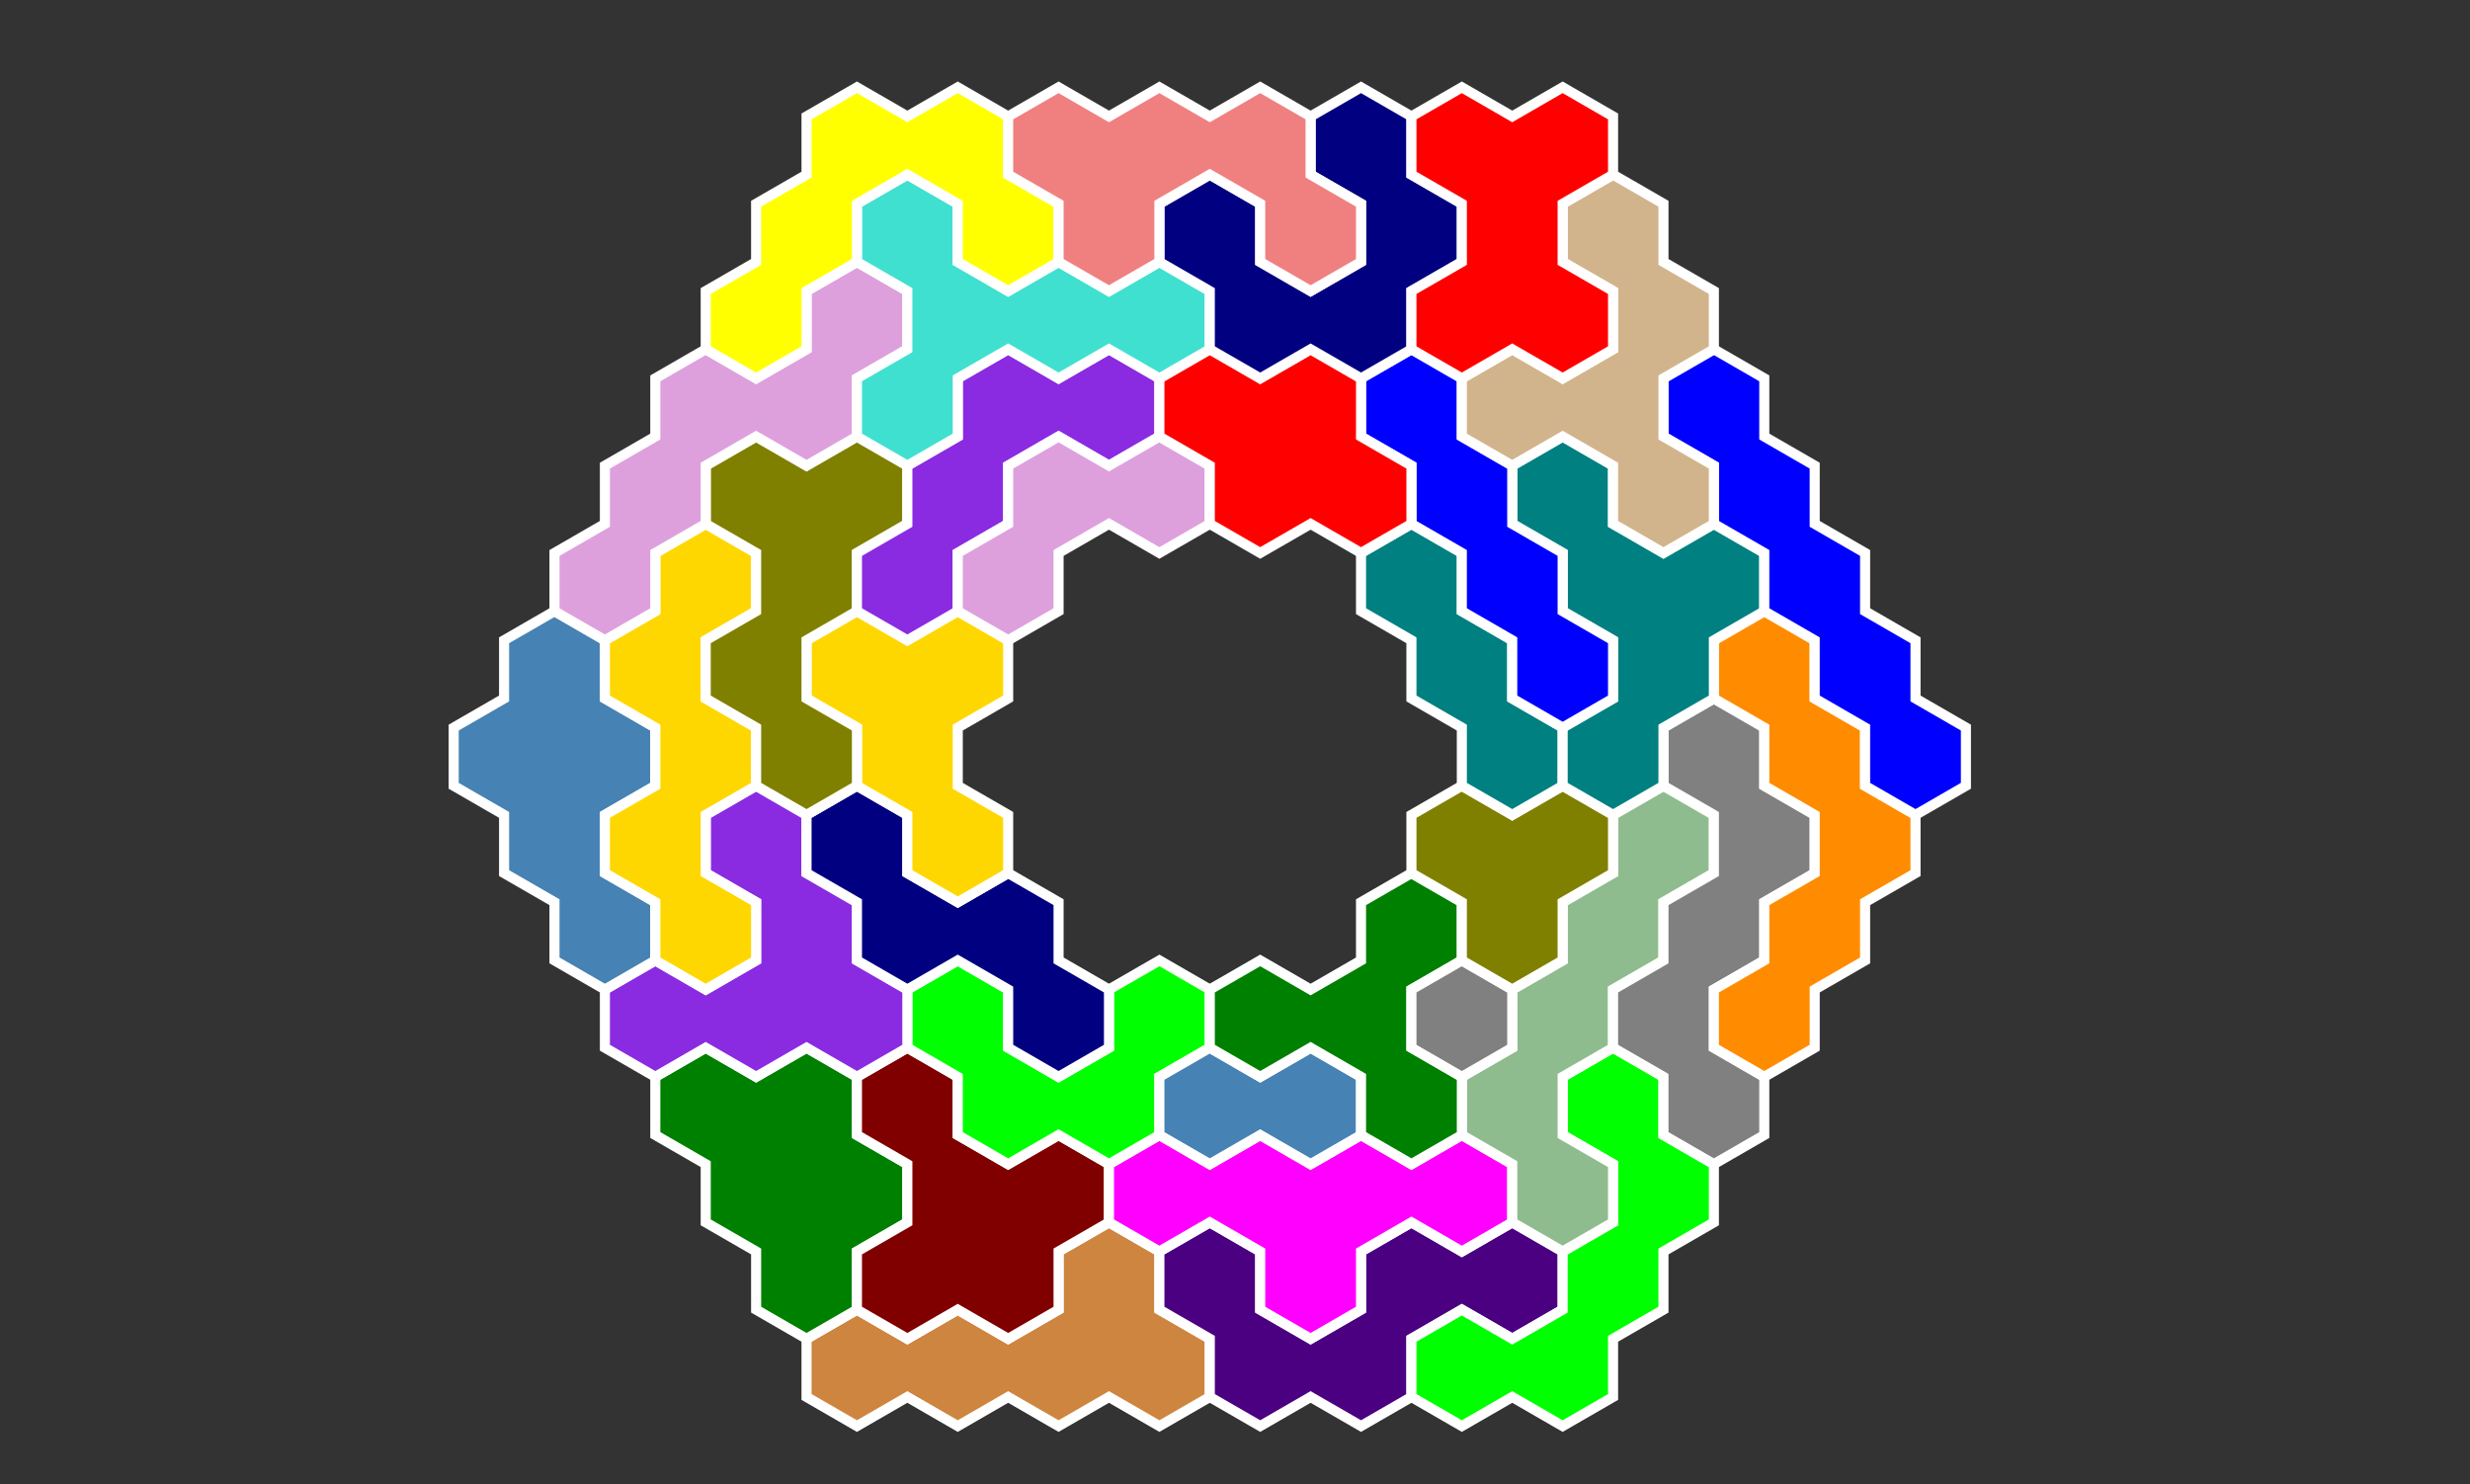 <?xml version="1.0" standalone="no"?>
<!-- Created by Polyform Puzzler (http://puzzler.sourceforge.net/) -->
<svg width="245.000" height="147.224"
     viewBox="0 0 245.000 147.224"
     xmlns="http://www.w3.org/2000/svg"
     xmlns:xlink="http://www.w3.org/1999/xlink">
<rect x="0" y="0" width="245.000" height="147.224" fill="#333333" stroke="none"/>
<g>
<polygon fill="peru" stroke="white" stroke-width="1"
         points="80.000,132.791 80.000,138.564 85.000,141.451 85.000,141.451 90.000,138.564 95.000,141.451 100.000,138.564 105.000,141.451 110.000,138.564 115.000,141.451 120.000,138.564 120.000,132.791 115.000,129.904 115.000,124.130 110.000,121.244 105.000,124.130 105.000,129.904 100.000,132.791 95.000,129.904 90.000,132.791 85.000,129.904">
<desc>P5</desc>
</polygon>
<polygon fill="indigo" stroke="white" stroke-width="1"
         points="120.000,132.791 120.000,138.564 125.000,141.451 125.000,141.451 130.000,138.564 135.000,141.451 140.000,138.564 140.000,132.791 145.000,129.904 150.000,132.791 155.000,129.904 155.000,124.130 150.000,121.244 145.000,124.130 140.000,121.244 135.000,124.130 135.000,129.904 130.000,132.791 125.000,129.904 125.000,124.130 120.000,121.244 115.000,124.130 115.000,129.904">
<desc>G5</desc>
</polygon>
<polygon fill="lime" stroke="white" stroke-width="1"
         points="140.000,132.791 140.000,138.564 145.000,141.451 145.000,141.451 150.000,138.564 155.000,141.451 160.000,138.564 160.000,132.791 165.000,129.904 165.000,124.130 170.000,121.244 170.000,115.470 165.000,112.583 165.000,106.810 160.000,103.923 155.000,106.810 155.000,112.583 160.000,115.470 160.000,121.244 155.000,124.130 155.000,129.904 150.000,132.791 145.000,129.904">
<desc>C5</desc>
</polygon>
<polygon fill="green" stroke="white" stroke-width="1"
         points="75.000,124.130 75.000,129.904 80.000,132.791 80.000,132.791 85.000,129.904 85.000,124.130 90.000,121.244 90.000,115.470 85.000,112.583 85.000,106.810 80.000,103.923 75.000,106.810 70.000,103.923 65.000,106.810 65.000,112.583 70.000,115.470 70.000,121.244">
<desc>D5</desc>
</polygon>
<polygon fill="maroon" stroke="white" stroke-width="1"
         points="85.000,124.130 85.000,129.904 90.000,132.791 90.000,132.791 95.000,129.904 100.000,132.791 105.000,129.904 105.000,124.130 110.000,121.244 110.000,115.470 105.000,112.583 100.000,115.470 95.000,112.583 95.000,106.810 90.000,103.923 85.000,106.810 85.000,112.583 90.000,115.470 90.000,121.244">
<desc>A5</desc>
</polygon>
<polygon fill="magenta" stroke="white" stroke-width="1"
         points="125.000,124.130 125.000,129.904 130.000,132.791 130.000,132.791 135.000,129.904 135.000,124.130 140.000,121.244 145.000,124.130 150.000,121.244 150.000,115.470 145.000,112.583 140.000,115.470 135.000,112.583 130.000,115.470 125.000,112.583 120.000,115.470 115.000,112.583 110.000,115.470 110.000,121.244 115.000,124.130 120.000,121.244">
<desc>E5</desc>
</polygon>
<polygon fill="darkseagreen" stroke="white" stroke-width="1"
         points="150.000,115.470 150.000,121.244 155.000,124.130 155.000,124.130 160.000,121.244 160.000,115.470 155.000,112.583 155.000,106.810 160.000,103.923 160.000,98.150 165.000,95.263 165.000,89.489 170.000,86.603 170.000,80.829 165.000,77.942 160.000,80.829 160.000,86.603 155.000,89.489 155.000,95.263 150.000,98.150 150.000,103.923 145.000,106.810 145.000,112.583">
<desc>J5</desc>
</polygon>
<polygon fill="lime" stroke="white" stroke-width="1"
         points="95.000,106.810 95.000,112.583 100.000,115.470 100.000,115.470 105.000,112.583 110.000,115.470 115.000,112.583 115.000,106.810 120.000,103.923 120.000,98.150 115.000,95.263 110.000,98.150 110.000,103.923 105.000,106.810 100.000,103.923 100.000,98.150 95.000,95.263 90.000,98.150 90.000,103.923">
<desc>U4</desc>
</polygon>
<polygon fill="steelblue" stroke="white" stroke-width="1"
         points="115.000,106.810 115.000,112.583 120.000,115.470 120.000,115.470 125.000,112.583 130.000,115.470 135.000,112.583 135.000,106.810 130.000,103.923 125.000,106.810 120.000,103.923">
<desc>I2</desc>
</polygon>
<polygon fill="green" stroke="white" stroke-width="1"
         points="135.000,106.810 135.000,112.583 140.000,115.470 140.000,115.470 145.000,112.583 145.000,106.810 140.000,103.923 140.000,98.150 145.000,95.263 145.000,89.489 140.000,86.603 135.000,89.489 135.000,95.263 130.000,98.150 125.000,95.263 120.000,98.150 120.000,103.923 125.000,106.810 130.000,103.923">
<desc>Y4</desc>
</polygon>
<polygon fill="gray" stroke="white" stroke-width="1"
         points="165.000,106.810 165.000,112.583 170.000,115.470 170.000,115.470 175.000,112.583 175.000,106.810 170.000,103.923 170.000,98.150 175.000,95.263 175.000,89.489 180.000,86.603 180.000,80.829 175.000,77.942 175.000,72.169 170.000,69.282 165.000,72.169 165.000,77.942 170.000,80.829 170.000,86.603 165.000,89.489 165.000,95.263 160.000,98.150 160.000,103.923">
<desc>S5</desc>
</polygon>
<polygon fill="blueviolet" stroke="white" stroke-width="1"
         points="60.000,98.150 60.000,103.923 65.000,106.810 65.000,106.810 70.000,103.923 75.000,106.810 80.000,103.923 85.000,106.810 90.000,103.923 90.000,98.150 85.000,95.263 85.000,89.489 80.000,86.603 80.000,80.829 75.000,77.942 70.000,80.829 70.000,86.603 75.000,89.489 75.000,95.263 70.000,98.150 65.000,95.263">
<desc>V5</desc>
</polygon>
<polygon fill="navy" stroke="white" stroke-width="1"
         points="100.000,98.150 100.000,103.923 105.000,106.810 105.000,106.810 110.000,103.923 110.000,98.150 105.000,95.263 105.000,89.489 100.000,86.603 95.000,89.489 90.000,86.603 90.000,80.829 85.000,77.942 80.000,80.829 80.000,86.603 85.000,89.489 85.000,95.263 90.000,98.150 95.000,95.263">
<desc>S4</desc>
</polygon>
<polygon fill="gray" stroke="white" stroke-width="1"
         points="140.000,98.150 140.000,103.923 145.000,106.810 145.000,106.810 150.000,103.923 150.000,98.150 145.000,95.263">
<desc>H1</desc>
</polygon>
<polygon fill="darkorange" stroke="white" stroke-width="1"
         points="170.000,98.150 170.000,103.923 175.000,106.810 175.000,106.810 180.000,103.923 180.000,98.150 185.000,95.263 185.000,89.489 190.000,86.603 190.000,80.829 185.000,77.942 185.000,72.169 180.000,69.282 180.000,63.509 175.000,60.622 170.000,63.509 170.000,69.282 175.000,72.169 175.000,77.942 180.000,80.829 180.000,86.603 175.000,89.489 175.000,95.263">
<desc>L5</desc>
</polygon>
<polygon fill="steelblue" stroke="white" stroke-width="1"
         points="55.000,89.489 55.000,95.263 60.000,98.150 60.000,98.150 65.000,95.263 65.000,89.489 60.000,86.603 60.000,80.829 65.000,77.942 65.000,72.169 60.000,69.282 60.000,63.509 55.000,60.622 50.000,63.509 50.000,69.282 45.000,72.169 45.000,77.942 50.000,80.829 50.000,86.603">
<desc>p5</desc>
</polygon>
<polygon fill="gold" stroke="white" stroke-width="1"
         points="65.000,89.489 65.000,95.263 70.000,98.150 70.000,98.150 75.000,95.263 75.000,89.489 70.000,86.603 70.000,80.829 75.000,77.942 75.000,72.169 70.000,69.282 70.000,63.509 75.000,60.622 75.000,54.848 70.000,51.962 65.000,54.848 65.000,60.622 60.000,63.509 60.000,69.282 65.000,72.169 65.000,77.942 60.000,80.829 60.000,86.603">
<desc>W5</desc>
</polygon>
<polygon fill="olive" stroke="white" stroke-width="1"
         points="145.000,89.489 145.000,95.263 150.000,98.150 150.000,98.150 155.000,95.263 155.000,89.489 160.000,86.603 160.000,80.829 155.000,77.942 150.000,80.829 145.000,77.942 140.000,80.829 140.000,86.603">
<desc>A3</desc>
</polygon>
<polygon fill="gold" stroke="white" stroke-width="1"
         points="90.000,80.829 90.000,86.603 95.000,89.489 95.000,89.489 100.000,86.603 100.000,80.829 95.000,77.942 95.000,72.169 100.000,69.282 100.000,63.509 95.000,60.622 90.000,63.509 85.000,60.622 80.000,63.509 80.000,69.282 85.000,72.169 85.000,77.942">
<desc>P4</desc>
</polygon>
<polygon fill="olive" stroke="white" stroke-width="1"
         points="75.000,72.169 75.000,77.942 80.000,80.829 80.000,80.829 85.000,77.942 85.000,72.169 80.000,69.282 80.000,63.509 85.000,60.622 85.000,54.848 90.000,51.962 90.000,46.188 85.000,43.301 80.000,46.188 75.000,43.301 70.000,46.188 70.000,51.962 75.000,54.848 75.000,60.622 70.000,63.509 70.000,69.282">
<desc>q5</desc>
</polygon>
<polygon fill="teal" stroke="white" stroke-width="1"
         points="145.000,72.169 145.000,77.942 150.000,80.829 150.000,80.829 155.000,77.942 155.000,72.169 150.000,69.282 150.000,63.509 145.000,60.622 145.000,54.848 140.000,51.962 135.000,54.848 135.000,60.622 140.000,63.509 140.000,69.282">
<desc>I3</desc>
</polygon>
<polygon fill="teal" stroke="white" stroke-width="1"
         points="155.000,72.169 155.000,77.942 160.000,80.829 160.000,80.829 165.000,77.942 165.000,72.169 170.000,69.282 170.000,63.509 175.000,60.622 175.000,54.848 170.000,51.962 165.000,54.848 160.000,51.962 160.000,46.188 155.000,43.301 150.000,46.188 150.000,51.962 155.000,54.848 155.000,60.622 160.000,63.509 160.000,69.282">
<desc>T5</desc>
</polygon>
<polygon fill="blue" stroke="white" stroke-width="1"
         points="185.000,72.169 185.000,77.942 190.000,80.829 190.000,80.829 195.000,77.942 195.000,72.169 190.000,69.282 190.000,63.509 185.000,60.622 185.000,54.848 180.000,51.962 180.000,46.188 175.000,43.301 175.000,37.528 170.000,34.641 165.000,37.528 165.000,43.301 170.000,46.188 170.000,51.962 175.000,54.848 175.000,60.622 180.000,63.509 180.000,69.282">
<desc>I5</desc>
</polygon>
<polygon fill="blue" stroke="white" stroke-width="1"
         points="150.000,63.509 150.000,69.282 155.000,72.169 155.000,72.169 160.000,69.282 160.000,63.509 155.000,60.622 155.000,54.848 150.000,51.962 150.000,46.188 145.000,43.301 145.000,37.528 140.000,34.641 135.000,37.528 135.000,43.301 140.000,46.188 140.000,51.962 145.000,54.848 145.000,60.622">
<desc>I4</desc>
</polygon>
<polygon fill="plum" stroke="white" stroke-width="1"
         points="55.000,54.848 55.000,60.622 60.000,63.509 60.000,63.509 65.000,60.622 65.000,54.848 70.000,51.962 70.000,46.188 75.000,43.301 80.000,46.188 85.000,43.301 85.000,37.528 90.000,34.641 90.000,28.868 85.000,25.981 80.000,28.868 80.000,34.641 75.000,37.528 70.000,34.641 65.000,37.528 65.000,43.301 60.000,46.188 60.000,51.962">
<desc>N5</desc>
</polygon>
<polygon fill="blueviolet" stroke="white" stroke-width="1"
         points="85.000,54.848 85.000,60.622 90.000,63.509 90.000,63.509 95.000,60.622 95.000,54.848 100.000,51.962 100.000,46.188 105.000,43.301 110.000,46.188 115.000,43.301 115.000,37.528 110.000,34.641 105.000,37.528 100.000,34.641 95.000,37.528 95.000,43.301 90.000,46.188 90.000,51.962">
<desc>J4</desc>
</polygon>
<polygon fill="plum" stroke="white" stroke-width="1"
         points="95.000,54.848 95.000,60.622 100.000,63.509 100.000,63.509 105.000,60.622 105.000,54.848 110.000,51.962 115.000,54.848 120.000,51.962 120.000,46.188 115.000,43.301 110.000,46.188 105.000,43.301 100.000,46.188 100.000,51.962">
<desc>V3</desc>
</polygon>
<polygon fill="red" stroke="white" stroke-width="1"
         points="120.000,46.188 120.000,51.962 125.000,54.848 125.000,54.848 130.000,51.962 135.000,54.848 140.000,51.962 140.000,46.188 135.000,43.301 135.000,37.528 130.000,34.641 125.000,37.528 120.000,34.641 115.000,37.528 115.000,43.301">
<desc>O4</desc>
</polygon>
<polygon fill="tan" stroke="white" stroke-width="1"
         points="160.000,46.188 160.000,51.962 165.000,54.848 165.000,54.848 170.000,51.962 170.000,46.188 165.000,43.301 165.000,37.528 170.000,34.641 170.000,28.868 165.000,25.981 165.000,20.207 160.000,17.321 155.000,20.207 155.000,25.981 160.000,28.868 160.000,34.641 155.000,37.528 150.000,34.641 145.000,37.528 145.000,43.301 150.000,46.188 155.000,43.301">
<desc>y5</desc>
</polygon>
<polygon fill="turquoise" stroke="white" stroke-width="1"
         points="85.000,37.528 85.000,43.301 90.000,46.188 90.000,46.188 95.000,43.301 95.000,37.528 100.000,34.641 105.000,37.528 110.000,34.641 115.000,37.528 120.000,34.641 120.000,28.868 115.000,25.981 110.000,28.868 105.000,25.981 100.000,28.868 95.000,25.981 95.000,20.207 90.000,17.321 85.000,20.207 85.000,25.981 90.000,28.868 90.000,34.641">
<desc>Y5</desc>
</polygon>
<polygon fill="yellow" stroke="white" stroke-width="1"
         points="70.000,28.868 70.000,34.641 75.000,37.528 75.000,37.528 80.000,34.641 80.000,28.868 85.000,25.981 85.000,20.207 90.000,17.321 95.000,20.207 95.000,25.981 100.000,28.868 105.000,25.981 105.000,20.207 100.000,17.321 100.000,11.547 95.000,8.660 90.000,11.547 85.000,8.660 80.000,11.547 80.000,17.321 75.000,20.207 75.000,25.981">
<desc>r5</desc>
</polygon>
<polygon fill="navy" stroke="white" stroke-width="1"
         points="120.000,28.868 120.000,34.641 125.000,37.528 125.000,37.528 130.000,34.641 135.000,37.528 140.000,34.641 140.000,28.868 145.000,25.981 145.000,20.207 140.000,17.321 140.000,11.547 135.000,8.660 130.000,11.547 130.000,17.321 135.000,20.207 135.000,25.981 130.000,28.868 125.000,25.981 125.000,20.207 120.000,17.321 115.000,20.207 115.000,25.981">
<desc>U5</desc>
</polygon>
<polygon fill="red" stroke="white" stroke-width="1"
         points="140.000,28.868 140.000,34.641 145.000,37.528 145.000,37.528 150.000,34.641 155.000,37.528 160.000,34.641 160.000,28.868 155.000,25.981 155.000,20.207 160.000,17.321 160.000,11.547 155.000,8.660 150.000,11.547 145.000,8.660 140.000,11.547 140.000,17.321 145.000,20.207 145.000,25.981">
<desc>X5</desc>
</polygon>
<polygon fill="lightcoral" stroke="white" stroke-width="1"
         points="105.000,20.207 105.000,25.981 110.000,28.868 110.000,28.868 115.000,25.981 115.000,20.207 120.000,17.321 125.000,20.207 125.000,25.981 130.000,28.868 135.000,25.981 135.000,20.207 130.000,17.321 130.000,11.547 125.000,8.660 120.000,11.547 115.000,8.660 110.000,11.547 105.000,8.660 100.000,11.547 100.000,17.321">
<desc>u5</desc>
</polygon>
</g>
</svg>
